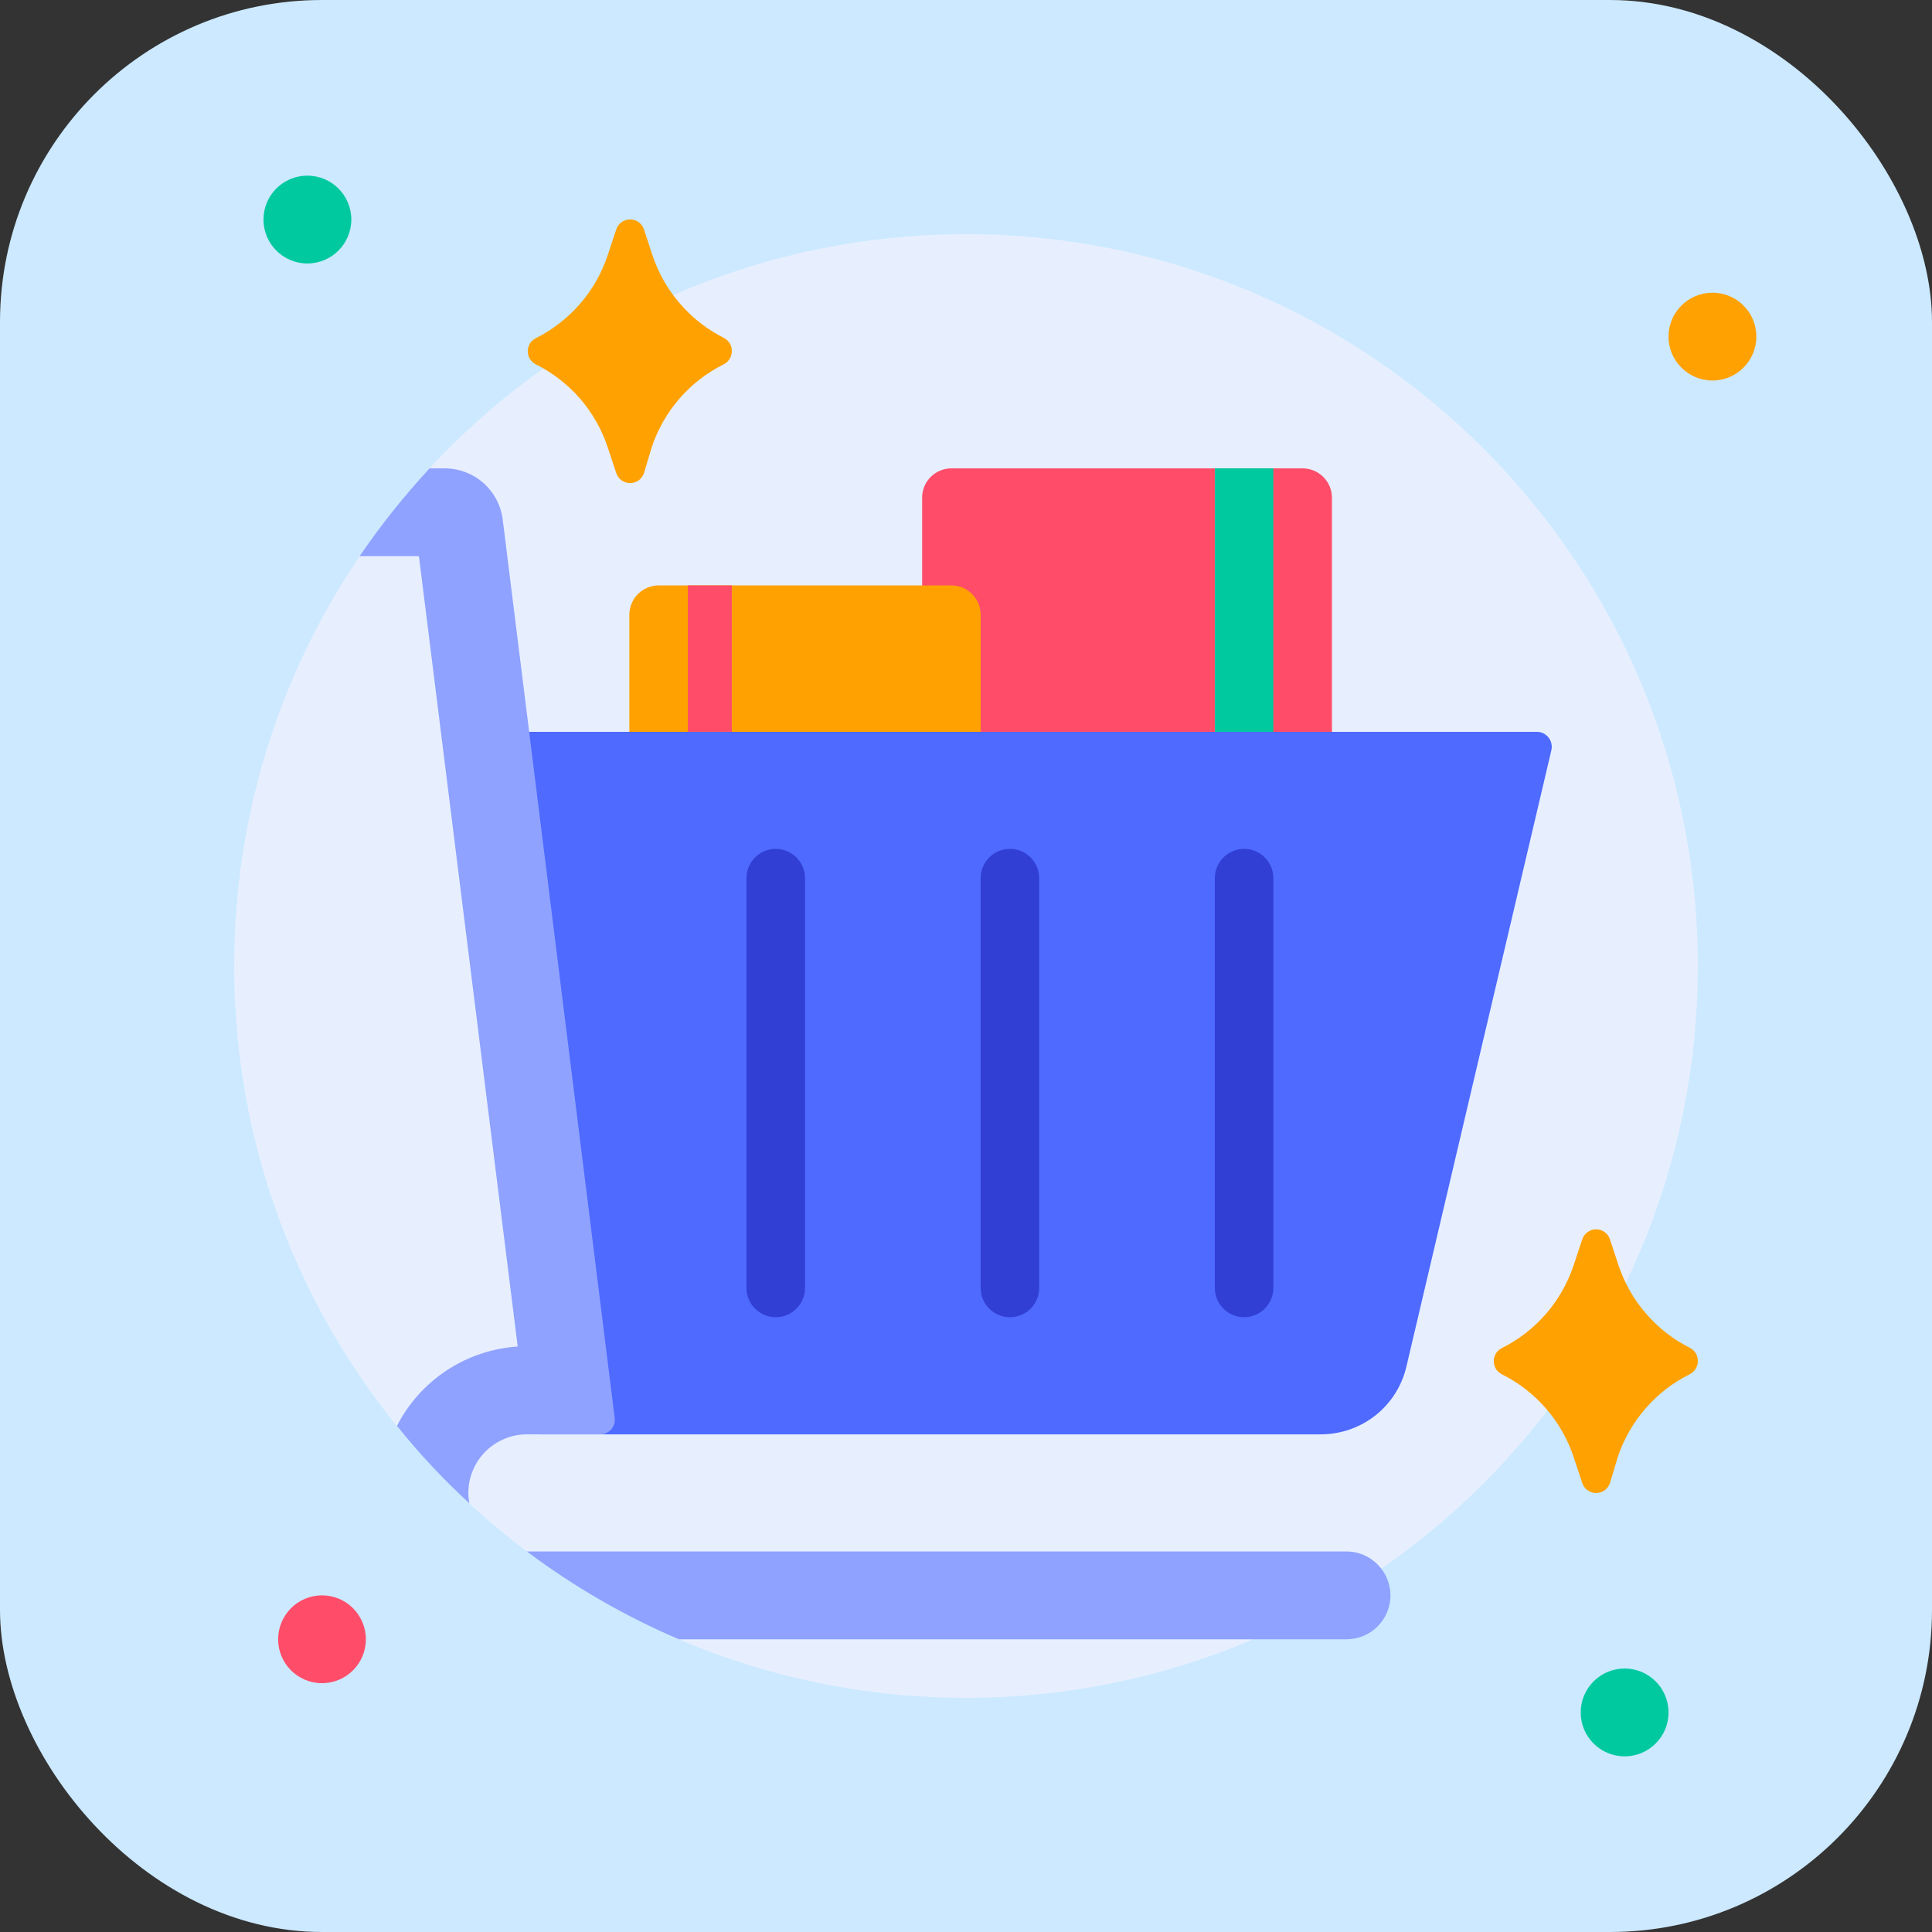 <svg width="24" height="24" viewBox="0 0 24 24" fill="none" xmlns="http://www.w3.org/2000/svg">
<rect x="0" y="0" width="24" height="24" fill="#333333" stroke="none"/>
<rect width="24" height="24" rx="4" fill="#CCE9FF"/>
<g clip-path="url(#clip0_1434_13093)">
<path d="M12 21.091C17.021 21.091 21.091 17.021 21.091 12C21.091 6.979 17.021 2.909 12 2.909C6.979 2.909 2.909 6.979 2.909 12C2.909 17.021 6.979 21.091 12 21.091Z" fill="#E7EFFF"/>
<path d="M9.091 4.363C9.091 4.397 9.081 4.43 9.064 4.458C9.046 4.487 9.021 4.51 8.991 4.525C8.781 4.63 8.594 4.774 8.441 4.951C8.287 5.128 8.17 5.334 8.096 5.556L8 5.876C7.988 5.912 7.965 5.944 7.934 5.967C7.903 5.989 7.866 6.001 7.827 6.001C7.789 6.001 7.752 5.989 7.721 5.967C7.69 5.944 7.667 5.912 7.655 5.876L7.549 5.556C7.475 5.334 7.358 5.128 7.205 4.951C7.051 4.774 6.864 4.63 6.655 4.525C6.625 4.51 6.6 4.487 6.582 4.458C6.565 4.43 6.556 4.397 6.556 4.363C6.556 4.33 6.565 4.297 6.582 4.269C6.6 4.24 6.625 4.217 6.655 4.202C6.864 4.097 7.051 3.952 7.205 3.775C7.358 3.599 7.475 3.393 7.549 3.171L7.655 2.851C7.667 2.814 7.69 2.783 7.721 2.76C7.752 2.738 7.789 2.726 7.827 2.726C7.866 2.726 7.903 2.738 7.934 2.76C7.965 2.783 7.988 2.814 8 2.851L8.105 3.171C8.179 3.393 8.296 3.599 8.45 3.775C8.603 3.952 8.79 4.097 9 4.202C9.028 4.218 9.052 4.242 9.068 4.27C9.084 4.298 9.092 4.331 9.091 4.363ZM21.091 16.909C21.091 16.942 21.081 16.975 21.064 17.004C21.046 17.032 21.021 17.055 20.991 17.071C20.781 17.175 20.594 17.32 20.441 17.497C20.287 17.674 20.17 17.879 20.096 18.102L20 18.422C19.988 18.458 19.965 18.49 19.934 18.512C19.903 18.535 19.866 18.547 19.827 18.547C19.789 18.547 19.752 18.535 19.721 18.512C19.69 18.49 19.666 18.458 19.655 18.422L19.549 18.102C19.475 17.879 19.358 17.674 19.205 17.497C19.051 17.32 18.864 17.175 18.655 17.071C18.625 17.055 18.6 17.032 18.582 17.004C18.565 16.975 18.556 16.942 18.556 16.909C18.556 16.875 18.565 16.843 18.582 16.814C18.6 16.785 18.625 16.762 18.655 16.747C18.864 16.643 19.051 16.498 19.205 16.321C19.358 16.144 19.475 15.938 19.549 15.716L19.655 15.396C19.666 15.36 19.69 15.328 19.721 15.306C19.752 15.283 19.789 15.271 19.827 15.271C19.866 15.271 19.903 15.283 19.934 15.306C19.965 15.328 19.988 15.36 20 15.396L20.105 15.716C20.179 15.938 20.296 16.144 20.45 16.321C20.603 16.498 20.79 16.643 21 16.747C21.028 16.763 21.052 16.787 21.068 16.815C21.084 16.844 21.092 16.876 21.091 16.909Z" fill="#FFA100"/>
<path d="M3.818 3.273C4.12 3.273 4.364 3.028 4.364 2.727C4.364 2.426 4.12 2.182 3.818 2.182C3.517 2.182 3.273 2.426 3.273 2.727C3.273 3.028 3.517 3.273 3.818 3.273Z" fill="#00C99F"/>
<path d="M21.273 4.727C21.574 4.727 21.818 4.482 21.818 4.181C21.818 3.88 21.574 3.636 21.273 3.636C20.972 3.636 20.727 3.88 20.727 4.181C20.727 4.482 20.972 4.727 21.273 4.727Z" fill="#FFA100"/>
<path d="M20.182 21.818C20.483 21.818 20.727 21.574 20.727 21.273C20.727 20.972 20.483 20.727 20.182 20.727C19.88 20.727 19.636 20.972 19.636 21.273C19.636 21.574 19.88 21.818 20.182 21.818Z" fill="#00C99F"/>
<path d="M4 20.909C4.301 20.909 4.545 20.665 4.545 20.364C4.545 20.063 4.301 19.818 4 19.818C3.699 19.818 3.455 20.063 3.455 20.364C3.455 20.665 3.699 20.909 4 20.909Z" fill="#FF4D69"/>
<path d="M19.273 9.314L17.471 16.976C17.415 17.216 17.279 17.43 17.086 17.583C16.893 17.735 16.654 17.818 16.407 17.818H6.727C6.682 17.818 6.638 17.801 6.604 17.771C6.57 17.74 6.549 17.698 6.545 17.653L5.818 9.289C5.816 9.264 5.819 9.238 5.827 9.214C5.835 9.19 5.848 9.168 5.865 9.15C5.882 9.131 5.903 9.116 5.926 9.106C5.95 9.096 5.975 9.091 6 9.091H19.091C19.119 9.091 19.146 9.097 19.171 9.109C19.195 9.121 19.217 9.138 19.235 9.16C19.252 9.181 19.265 9.206 19.271 9.233C19.278 9.26 19.278 9.287 19.273 9.314Z" fill="#4E6AFF"/>
<path d="M7.636 17.615C7.639 17.64 7.637 17.666 7.63 17.69C7.622 17.715 7.61 17.737 7.593 17.757C7.575 17.776 7.554 17.792 7.53 17.802C7.507 17.813 7.481 17.819 7.455 17.818H6.545C6.353 17.818 6.168 17.895 6.031 18.031C5.895 18.168 5.818 18.353 5.818 18.546C5.818 18.589 5.822 18.632 5.831 18.675C5.507 18.378 5.206 18.056 4.931 17.713C5.074 17.433 5.288 17.195 5.551 17.022C5.814 16.849 6.117 16.748 6.431 16.727L5.204 6.909H4.467C4.729 6.524 5.02 6.16 5.336 5.818H5.518C5.696 5.817 5.869 5.881 6.003 5.998C6.137 6.116 6.223 6.278 6.245 6.455L7.636 17.615ZM17.273 19.818C17.273 19.963 17.215 20.102 17.113 20.204C17.011 20.306 16.872 20.364 16.727 20.364H8.433C7.762 20.077 7.129 19.711 6.545 19.273H16.727C16.811 19.273 16.893 19.292 16.967 19.329C17.042 19.366 17.107 19.42 17.158 19.486C17.232 19.581 17.272 19.698 17.273 19.818Z" fill="#8FA2FF"/>
<path d="M10 10.909C10 10.708 9.837 10.545 9.637 10.545C9.436 10.545 9.273 10.708 9.273 10.909V15.999C9.273 16.2 9.436 16.363 9.637 16.363C9.837 16.363 10 16.2 10 15.999V10.909Z" fill="#323FD4"/>
<path d="M12.909 10.909C12.909 10.708 12.747 10.545 12.546 10.545C12.345 10.545 12.182 10.708 12.182 10.909V15.999C12.182 16.2 12.345 16.363 12.546 16.363C12.747 16.363 12.909 16.2 12.909 15.999V10.909Z" fill="#323FD4"/>
<path d="M11.818 5.818H16.182C16.278 5.818 16.371 5.857 16.439 5.925C16.507 5.993 16.546 6.086 16.546 6.182V9.091H11.455V6.182C11.455 6.086 11.493 5.993 11.561 5.925C11.629 5.857 11.722 5.818 11.818 5.818Z" fill="#FF4D69"/>
<path d="M15.818 10.909C15.818 10.708 15.655 10.545 15.454 10.545C15.254 10.545 15.091 10.708 15.091 10.909V15.999C15.091 16.2 15.254 16.363 15.454 16.363C15.655 16.363 15.818 16.2 15.818 15.999V10.909Z" fill="#323FD4"/>
<path d="M8.182 7.272H11.818C11.915 7.272 12.007 7.311 12.075 7.379C12.144 7.447 12.182 7.54 12.182 7.636V9.091H7.818V7.636C7.818 7.54 7.857 7.447 7.925 7.379C7.993 7.311 8.086 7.272 8.182 7.272Z" fill="#FFA100"/>
<path d="M15.818 5.818H15.091V9.091H15.818V5.818Z" fill="#00C99F"/>
<path d="M9.091 7.272H8.545V9.091H9.091V7.272Z" fill="#FF4D69"/>
</g>
<defs>
<clipPath id="clip0_1434_13093">
<rect width="20" height="20" fill="white" transform="translate(2 2)"/>
</clipPath>
</defs>
</svg>
